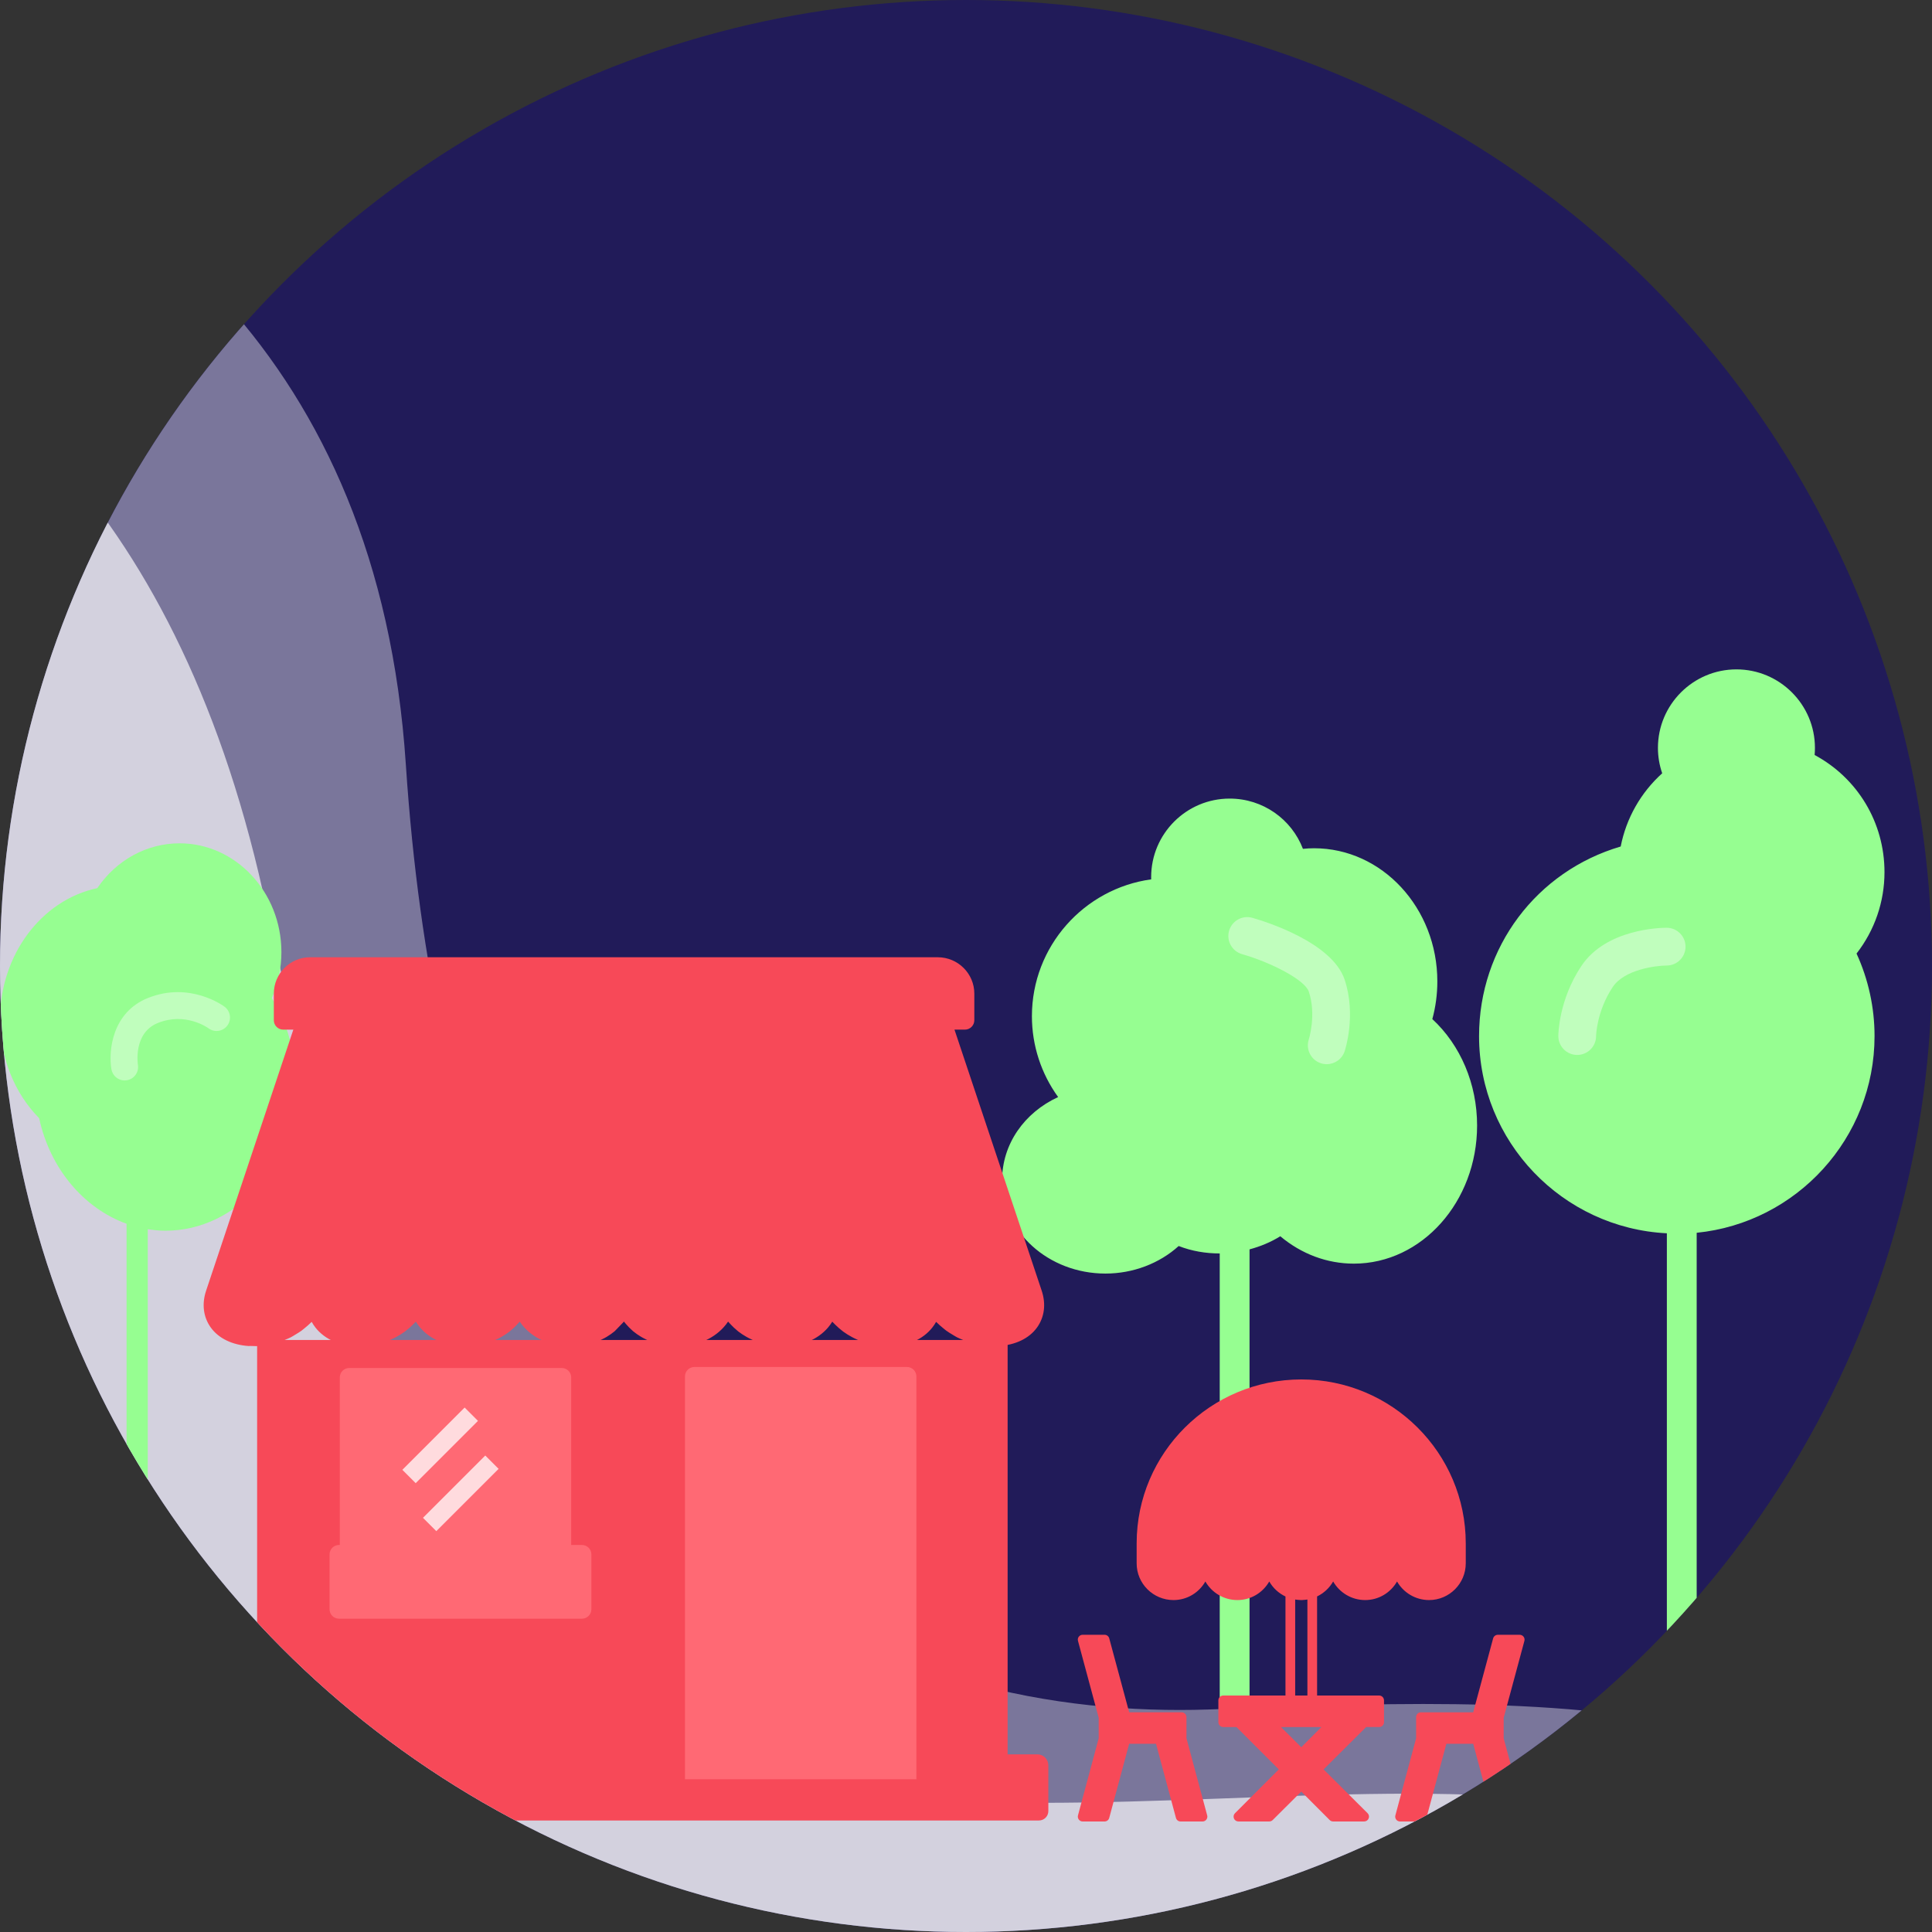 <?xml version="1.0" encoding="utf-8"?>
<!-- Generator: Adobe Illustrator 15.1.0, SVG Export Plug-In . SVG Version: 6.00 Build 0)  -->
<!DOCTYPE svg PUBLIC "-//W3C//DTD SVG 1.1//EN" "http://www.w3.org/Graphics/SVG/1.1/DTD/svg11.dtd">
<svg version="1.1" id="Layer_1" xmlns="http://www.w3.org/2000/svg" xmlns:xlink="http://www.w3.org/1999/xlink" x="0px" y="0px"
	 width="392.442px" height="392.441px" viewBox="103.779 12.481 392.442 392.441"
	 enable-background="new 103.779 12.481 392.442 392.441" xml:space="preserve">
<rect x="103.779" y="12.481" width="392.442" height="392.441" fill="#333333" stroke="none"/>
<g>
	<g>
		<defs>
			<circle id="SVGID_1_" cx="300" cy="208.702" r="196.221"/>
		</defs>
		<clipPath id="SVGID_2_">
			<use xlink:href="#SVGID_1_"  overflow="visible"/>
		</clipPath>
		<rect x="-17.787" y="8.326" clip-path="url(#SVGID_2_)" fill="#211B59" width="600" height="417.403"/>
	</g>
	<g>
		<defs>
			<circle id="SVGID_3_" cx="300" cy="208.702" r="196.221"/>
		</defs>
		<clipPath id="SVGID_4_">
			<use xlink:href="#SVGID_3_"  overflow="visible"/>
		</clipPath>
		<g clip-path="url(#SVGID_4_)">
			<g>
				<path fill="#96FE91" d="M395.742,211.833c0-14.915-11.226-27.047-25.029-27.047c-0.746,0-1.506,0.04-2.271,0.119
					c-2.312-6.032-8.136-10.209-14.884-10.209c-8.795,0-15.946,7.152-15.946,15.945c0,0.154,0.002,0.309,0.006,0.462
					c-13.666,1.874-24.229,13.629-24.229,27.796c0,5.954,1.892,11.687,5.328,16.425c-6.858,3.152-11.383,9.545-11.383,16.879
					c0,10.461,9.416,18.975,20.992,18.975c5.604,0,10.969-2.053,14.877-5.598c2.656,1.037,5.494,1.516,8.336,1.51
					c0,6.873,0,113.264,0,113.264h6.057c0,0,0-106.833,0-114.094c2.187-0.584,4.304-1.453,6.246-2.662
					c4.301,3.609,9.502,5.562,14.947,5.562c13.799,0,25.029-12.586,25.029-28.057c0-8.438-3.359-16.316-9.093-21.622
					C395.4,217.004,395.742,214.441,395.742,211.833z M486.57,189.629c0-10.081-5.476-19.104-14.191-23.786
					c0.041-0.481,0.064-0.962,0.064-1.445c0-8.793-7.156-15.947-15.947-15.947c-8.793,0-15.945,7.153-15.945,15.947
					c0,1.762,0.297,3.503,0.865,5.162c-4.35,3.92-7.309,9.133-8.428,14.871c-17.068,5.005-28.771,20.476-28.771,38.502
					c0,21.466,16.941,39.003,38.148,40.063c0,8.656,0,117.353,0,117.353h6.057c0,0,0-108.761,0-117.456
					c20.26-2.027,36.129-19.173,36.129-39.96c0-5.79-1.258-11.533-3.658-16.758C484.574,201.445,486.57,195.664,486.57,189.629z"/>
			</g>
			<path fill="#C0FEBD" d="M442.32,200.935c-1.248,0-12.291,0.215-17.32,7.762c-4.625,6.938-4.682,13.943-4.682,14.241
				c0,2.115,1.719,3.833,3.834,3.833c2.116,0,3.836-1.718,3.836-3.833c0-0.048,0.092-5.035,3.395-9.984
				c2.353-3.527,8.699-4.334,10.949-4.347c2.113-0.006,3.824-1.72,3.824-3.835C446.156,202.655,444.438,200.935,442.32,200.935z"/>
			<path fill="#C0FEBD" d="M358.178,198.918c-2.03-0.588-4.16,0.598-4.739,2.634c-0.585,2.034,0.6,4.161,2.635,4.742
				c5.762,1.647,12.75,5.18,13.561,7.617c1.57,4.711,0.011,9.655,0,9.688c-0.668,2.007,0.418,4.177,2.424,4.851
				c0.406,0.131,0.814,0.195,1.216,0.195c1.604,0,3.102-1.014,3.639-2.625c0.1-0.297,2.395-7.354,0-14.535
				C374.381,203.895,360.861,199.685,358.178,198.918z"/>
		</g>
	</g>
	<g>
		<defs>
			<circle id="SVGID_5_" cx="300" cy="208.702" r="196.221"/>
		</defs>
		<clipPath id="SVGID_6_">
			<use xlink:href="#SVGID_5_"  overflow="visible"/>
		</clipPath>
		<path clip-path="url(#SVGID_6_)" fill="#7A769B" d="M-17.787,16.728c0,0,193-15,204,151s102,194,163,192s157-9,156,65.999h-523
			V16.728L-17.787,16.728z"/>
	</g>
	<g>
		<defs>
			<circle id="SVGID_7_" cx="300" cy="208.702" r="196.221"/>
		</defs>
		<clipPath id="SVGID_8_">
			<use xlink:href="#SVGID_7_"  overflow="visible"/>
		</clipPath>
		<path clip-path="url(#SVGID_8_)" fill="#D3D1DE" d="M-17.787,62.743c0,0,138.648-31.358,175,130.985
			c29.333,131,41.128,166.319,95.5,179c91.447,21.326,206.5-28,238.5,52.999h-509V62.743L-17.787,62.743z"/>
	</g>
	<g>
		<defs>
			<circle id="SVGID_9_" cx="300" cy="208.702" r="196.221"/>
		</defs>
		<clipPath id="SVGID_10_">
			<use xlink:href="#SVGID_9_"  overflow="visible"/>
		</clipPath>
		<g clip-path="url(#SVGID_10_)">
			<g>
				<path fill="#96FE91" d="M158.998,215.215c1.27-2.914,1.942-6.103,1.942-9.318c0-12.195-9.283-22.115-20.682-22.115
					c-6.659,0-12.824,3.383-16.72,9.109c-11.346,2.39-19.758,13.601-19.758,26.648c0,7.672,2.89,14.938,7.953,20.082
					c2.218,10.295,9.126,18.328,17.755,21.436c0,7.919,0,98.306,0,98.306h4.307c0,0,0-89.536,0-97.198
					c1.18,0.186,2.372,0.309,3.59,0.309c14.568,0,26.422-13.465,26.422-30.014C163.806,226.211,162.147,220.288,158.998,215.215z"/>
			</g>
			<path fill="#C0FEBD" d="M149.405,216.983c-0.283-0.212-7.068-5.191-15.576-1.783c-7.288,2.916-8.044,10.737-7.422,14.467
				c0.23,1.336,1.379,2.283,2.691,2.283c0.148,0,0.299-0.016,0.45-0.039c1.485-0.244,2.488-1.654,2.245-3.137
				c-0.012-0.066-1.019-6.477,4.067-8.505c5.572-2.231,10.057,0.926,10.283,1.097c1.206,0.889,2.907,0.643,3.81-0.56
				C150.856,219.598,150.607,217.888,149.405,216.983z"/>
		</g>
	</g>
	<g>
		<defs>
			<circle id="SVGID_11_" cx="300" cy="208.702" r="196.221"/>
		</defs>
		<clipPath id="SVGID_12_">
			<use xlink:href="#SVGID_11_"  overflow="visible"/>
		</clipPath>
		<g clip-path="url(#SVGID_12_)">
			<g>
				<path fill="#F74958" d="M156.009,284.668C157.614,286.889,156.009,284.668,156.009,284.668v84.17h-6.019
					c-1.262,0-2.251,0.988-2.251,2.25v9.271c0,1.057,0.856,1.914,1.914,1.914h165.16c1.061,0,1.913-0.857,1.913-1.914v-9.271
					c0-1.262-0.985-2.25-2.25-2.25h-6.021v-84.17l0,0 M159.84,284.534c0.559-0.104,1.089-0.279,1.634-0.437"/>
			</g>
			<g>
				<path fill="#FF6974" d="M289.922,373.893v-81.826c0-1.056-0.859-1.914-1.916-1.914h-43.173c-1.058,0-1.917,0.86-1.917,1.914
					v81.826"/>
			</g>
			<g>
				<path fill="#F74958" d="M228.634,282.891c0.085-0.102,1.618-1.653,1.7-1.76c0.055-0.072,0.123-0.135,0.176-0.207
					c0.052,0.072,0.118,0.135,0.174,0.207c0.082,0.104,0.171,0.203,0.257,0.305c0.367,0.438,0.77,0.855,1.213,1.243
					c0.079,0.069,0.15,0.146,0.228,0.213c0.507,0.42,1.062,0.802,1.644,1.146c0.134,0.08,0.271,0.153,0.41,0.228
					c0.557,0.304,1.138,0.579,1.75,0.806c0.069,0.026,0.13,0.059,0.199,0.083c0.668,0.236,1.372,0.414,2.09,0.55
					c0.169,0.031,0.343,0.06,0.518,0.086c0.74,0.116,1.497,0.195,2.276,0.195c3.759,0,7.203-1.396,9.449-3.842
					c0.355-0.383,0.676-0.79,0.958-1.212c0.07,0.087,0.155,0.161,0.227,0.247c0.1,0.115,0.207,0.229,0.311,0.34
					c0.402,0.436,0.835,0.843,1.303,1.225c0.074,0.062,0.141,0.127,0.216,0.188c0.536,0.416,1.111,0.787,1.714,1.127
					c0.146,0.083,0.299,0.16,0.448,0.236c0.582,0.301,1.183,0.576,1.813,0.804c0.06,0.021,0.115,0.046,0.174,0.067
					c0.679,0.231,1.386,0.404,2.107,0.541c0.176,0.035,0.355,0.062,0.53,0.09c0.745,0.112,1.494,0.19,2.266,0.19
					c3.766,0,7.116-1.403,9.2-3.858c0.317-0.375,0.602-0.771,0.851-1.18c0.087,0.098,0.194,0.189,0.285,0.29
					c0.11,0.116,0.225,0.226,0.336,0.339c0.448,0.444,0.927,0.87,1.441,1.26c0.053,0.037,0.099,0.084,0.157,0.125
					c0.561,0.414,1.165,0.781,1.793,1.121c0.153,0.082,0.304,0.16,0.463,0.236c0.612,0.305,1.242,0.583,1.896,0.809
					c0.043,0.015,0.082,0.033,0.124,0.047c0.689,0.231,1.404,0.4,2.128,0.535c0.179,0.033,0.354,0.062,0.536,0.09
					c0.74,0.109,1.486,0.188,2.244,0.188c3.76,0,7.012-1.402,8.928-3.859c0.287-0.362,0.539-0.744,0.756-1.14
					c0.064,0.065,0.145,0.121,0.211,0.187c0.363,0.371,0.764,0.707,1.172,1.043c0.23,0.189,0.449,0.384,0.697,0.562
					c0.396,0.291,0.824,0.545,1.252,0.803c0.311,0.186,0.609,0.377,0.934,0.547c0.355,0.178,0.727,0.326,1.096,0.481
					c0.441,0.19,0.879,0.388,1.342,0.542c0.213,0.07,0.432,0.109,0.645,0.171c1.916,0.851,4.904,0.47,5.464,0.571
					c3.295-0.229,6.076-1.525,7.68-3.747c1.521-2.106,1.867-4.765,0.963-7.485l-17.717-53.035h2.113
					c1.059,0,1.916-0.859,1.916-1.916v-5.402c0-4.07-3.333-7.385-7.432-7.385h-127.5c-4.057,0-7.36,3.314-7.36,7.385v5.402
					c0,1.059,0.857,1.916,1.913,1.916h2.049l-17.72,53.039c-0.901,2.717-0.558,5.375,0.964,7.482
					c1.605,2.221,4.383,3.52,7.681,3.747c0.557-0.103,3.238,0.344,5.463-0.571c0.213-0.061,0.433-0.102,0.643-0.171
					c0.464-0.155,0.901-0.353,1.349-0.543c0.365-0.155,0.736-0.3,1.087-0.478c0.327-0.17,0.627-0.366,0.938-0.553
					c0.427-0.255,0.851-0.509,1.248-0.796c0.248-0.183,0.474-0.379,0.706-0.573c0.407-0.33,0.799-0.666,1.161-1.029
					c0.065-0.067,0.149-0.123,0.215-0.191c0.216,0.395,0.468,0.776,0.751,1.141c1.918,2.455,5.173,3.858,8.932,3.858
					c0.763,0,1.517-0.079,2.257-0.188c0.18-0.027,0.357-0.055,0.538-0.088c0.731-0.138,1.449-0.305,2.145-0.539
					c0.037-0.012,0.074-0.032,0.111-0.043c0.664-0.226,1.296-0.506,1.916-0.811c0.157-0.079,0.311-0.158,0.466-0.238
					c0.629-0.339,1.237-0.707,1.801-1.119c0.057-0.041,0.102-0.09,0.158-0.129c0.516-0.387,0.994-0.81,1.444-1.254
					c0.115-0.113,0.23-0.229,0.344-0.348c0.095-0.1,0.2-0.191,0.291-0.292c0.248,0.415,0.533,0.81,0.854,1.188
					c2.08,2.455,5.433,3.858,9.197,3.858c0.767,0,1.518-0.079,2.256-0.19c0.174-0.027,0.347-0.053,0.522-0.09
					c0.72-0.135,1.427-0.309,2.103-0.541c0.055-0.021,0.105-0.045,0.163-0.066c0.633-0.229,1.234-0.501,1.819-0.807
					c0.146-0.076,0.291-0.149,0.433-0.232c0.604-0.342,1.18-0.712,1.712-1.131c0.074-0.061,0.14-0.123,0.214-0.186
					c0.467-0.379,0.895-0.791,1.294-1.224c0.105-0.112,0.213-0.224,0.313-0.34c0.07-0.085,0.155-0.16,0.222-0.244
					c0.282,0.424,0.6,0.825,0.951,1.207c2.248,2.444,5.692,3.842,9.45,3.842c0.781,0,1.536-0.079,2.279-0.194
					c0.172-0.027,0.345-0.055,0.518-0.086c0.718-0.138,1.42-0.313,2.087-0.55c0.069-0.024,0.131-0.056,0.199-0.082
					c0.614-0.227,1.193-0.502,1.751-0.806c0.138-0.074,0.276-0.148,0.41-0.229C227.574,283.693,228.127,283.312,228.634,282.891"/>
			</g>
			<path fill="#FF6974" d="M221.991,326.309h-2.187v-34.034c0-1.06-0.856-1.917-1.914-1.917h-43.174
				c-1.059,0-1.915,0.857-1.915,1.917v34.034h-0.168c-1.059,0-1.914,0.857-1.914,1.916v11.137c0,1.059,0.856,1.918,1.914,1.918
				h49.359c1.057,0,1.915-0.859,1.915-1.918v-11.137C223.907,327.167,223.049,326.309,221.991,326.309z"/>
			
				<rect x="188.359" y="313.945" transform="matrix(-0.707 0.707 -0.707 -0.707 560.188 399.634)" fill="#FFDBDE" width="17.9" height="3.831"/>
			
				<rect x="184.185" y="304.144" transform="matrix(-0.707 0.707 -0.707 -0.707 546.118 385.911)" fill="#FFDBDE" width="17.897" height="3.832"/>
		</g>
	</g>
	<g>
		<defs>
			<circle id="SVGID_13_" cx="300" cy="208.702" r="196.221"/>
		</defs>
		<clipPath id="SVGID_14_">
			<use xlink:href="#SVGID_13_"  overflow="visible"/>
		</clipPath>
		<g clip-path="url(#SVGID_14_)">
			<path fill="#F74958" d="M342.15,337.499c2.771,0,5.188-1.523,6.471-3.775c1.293,2.25,3.723,3.775,6.508,3.775
				c2.769,0,5.187-1.523,6.469-3.775c0.759,1.322,1.91,2.389,3.295,3.047v20.119h-12.647c-0.545,0-0.984,0.441-0.984,0.986v4.43
				c0,0.543,0.439,0.982,0.984,0.982h2.682l8.611,8.608l-8.9,8.899c-0.28,0.279-0.364,0.703-0.213,1.072
				c0.152,0.367,0.51,0.605,0.908,0.605h6.264c0.261,0,0.511-0.104,0.695-0.285l5.811-5.787l5.771,5.785
				c0.188,0.184,0.438,0.287,0.699,0.287h6.303c0.398,0,0.76-0.24,0.908-0.609c0.156-0.367,0.069-0.793-0.213-1.072l-8.939-8.896
				l8.65-8.608h2.641c0.543,0,0.984-0.439,0.984-0.982v-4.43c0-0.543-0.439-0.986-0.984-0.986h-12.606V336.76
				c1.368-0.658,2.508-1.721,3.262-3.037c1.291,2.25,3.719,3.775,6.506,3.775c2.768,0,5.184-1.523,6.471-3.775
				c1.289,2.25,3.722,3.775,6.508,3.775c4.105,0,7.449-3.349,7.449-7.461v-4.06c0-18.36-14.985-33.293-33.405-33.293
				c-18.441,0-33.445,14.933-33.445,33.293v4.06C334.658,334.15,338.02,337.499,342.15,337.499z M363.982,363.288h8.217
				l-4.097,4.102L363.982,363.288z M369.346,356.889h-2.479v-19.5c0.326,0.053,0.651,0.086,0.998,0.098
				c0.039,0,0.074,0.01,0.117,0.012h0.114c0.002,0,0.006,0,0.011,0c0.004,0,0.008,0,0.01,0h0.17
				c0.045-0.002,0.086-0.012,0.129-0.018c0.318-0.01,0.627-0.045,0.932-0.096v19.504H369.346L369.346,356.889z"/>
			<path fill="#F74958" d="M326.953,361.411v4.168l-4.207,15.657c-0.078,0.293-0.016,0.609,0.17,0.854
				c0.186,0.242,0.475,0.385,0.783,0.385h4.444c0.447,0,0.841-0.297,0.953-0.73l4.047-15.055h5.453l4.05,15.055
				c0.112,0.435,0.5,0.73,0.946,0.73h4.453c0.303,0,0.594-0.141,0.779-0.385c0.185-0.244,0.252-0.562,0.168-0.854l-4.207-15.657
				v-4.3c0-0.545-0.441-0.987-0.986-0.987h-10.653l-4.05-15.017c-0.114-0.428-0.502-0.728-0.95-0.728h-4.447
				c-0.308,0-0.599,0.144-0.783,0.386c-0.188,0.241-0.248,0.56-0.168,0.854L326.953,361.411z"/>
			<path fill="#F74958" d="M392.412,360.292c-0.545,0-0.984,0.442-0.984,0.987v4.3l-4.211,15.657
				c-0.076,0.296-0.018,0.611,0.17,0.854c0.188,0.244,0.478,0.385,0.785,0.385h4.406c0.443,0,0.834-0.295,0.949-0.729l4.049-15.058
				h5.451l4.047,15.058c0.117,0.434,0.508,0.729,0.951,0.729h4.45c0.306,0,0.597-0.141,0.781-0.385
				c0.187-0.242,0.248-0.559,0.17-0.854l-4.209-15.657v-4.166l4.209-15.619c0.078-0.299,0.017-0.615-0.17-0.857
				c-0.186-0.24-0.477-0.385-0.781-0.385h-4.45c-0.441,0-0.834,0.299-0.951,0.727l-4.047,15.018h-10.615V360.292L392.412,360.292z"
				/>
		</g>
	</g>
</g>
</svg>
